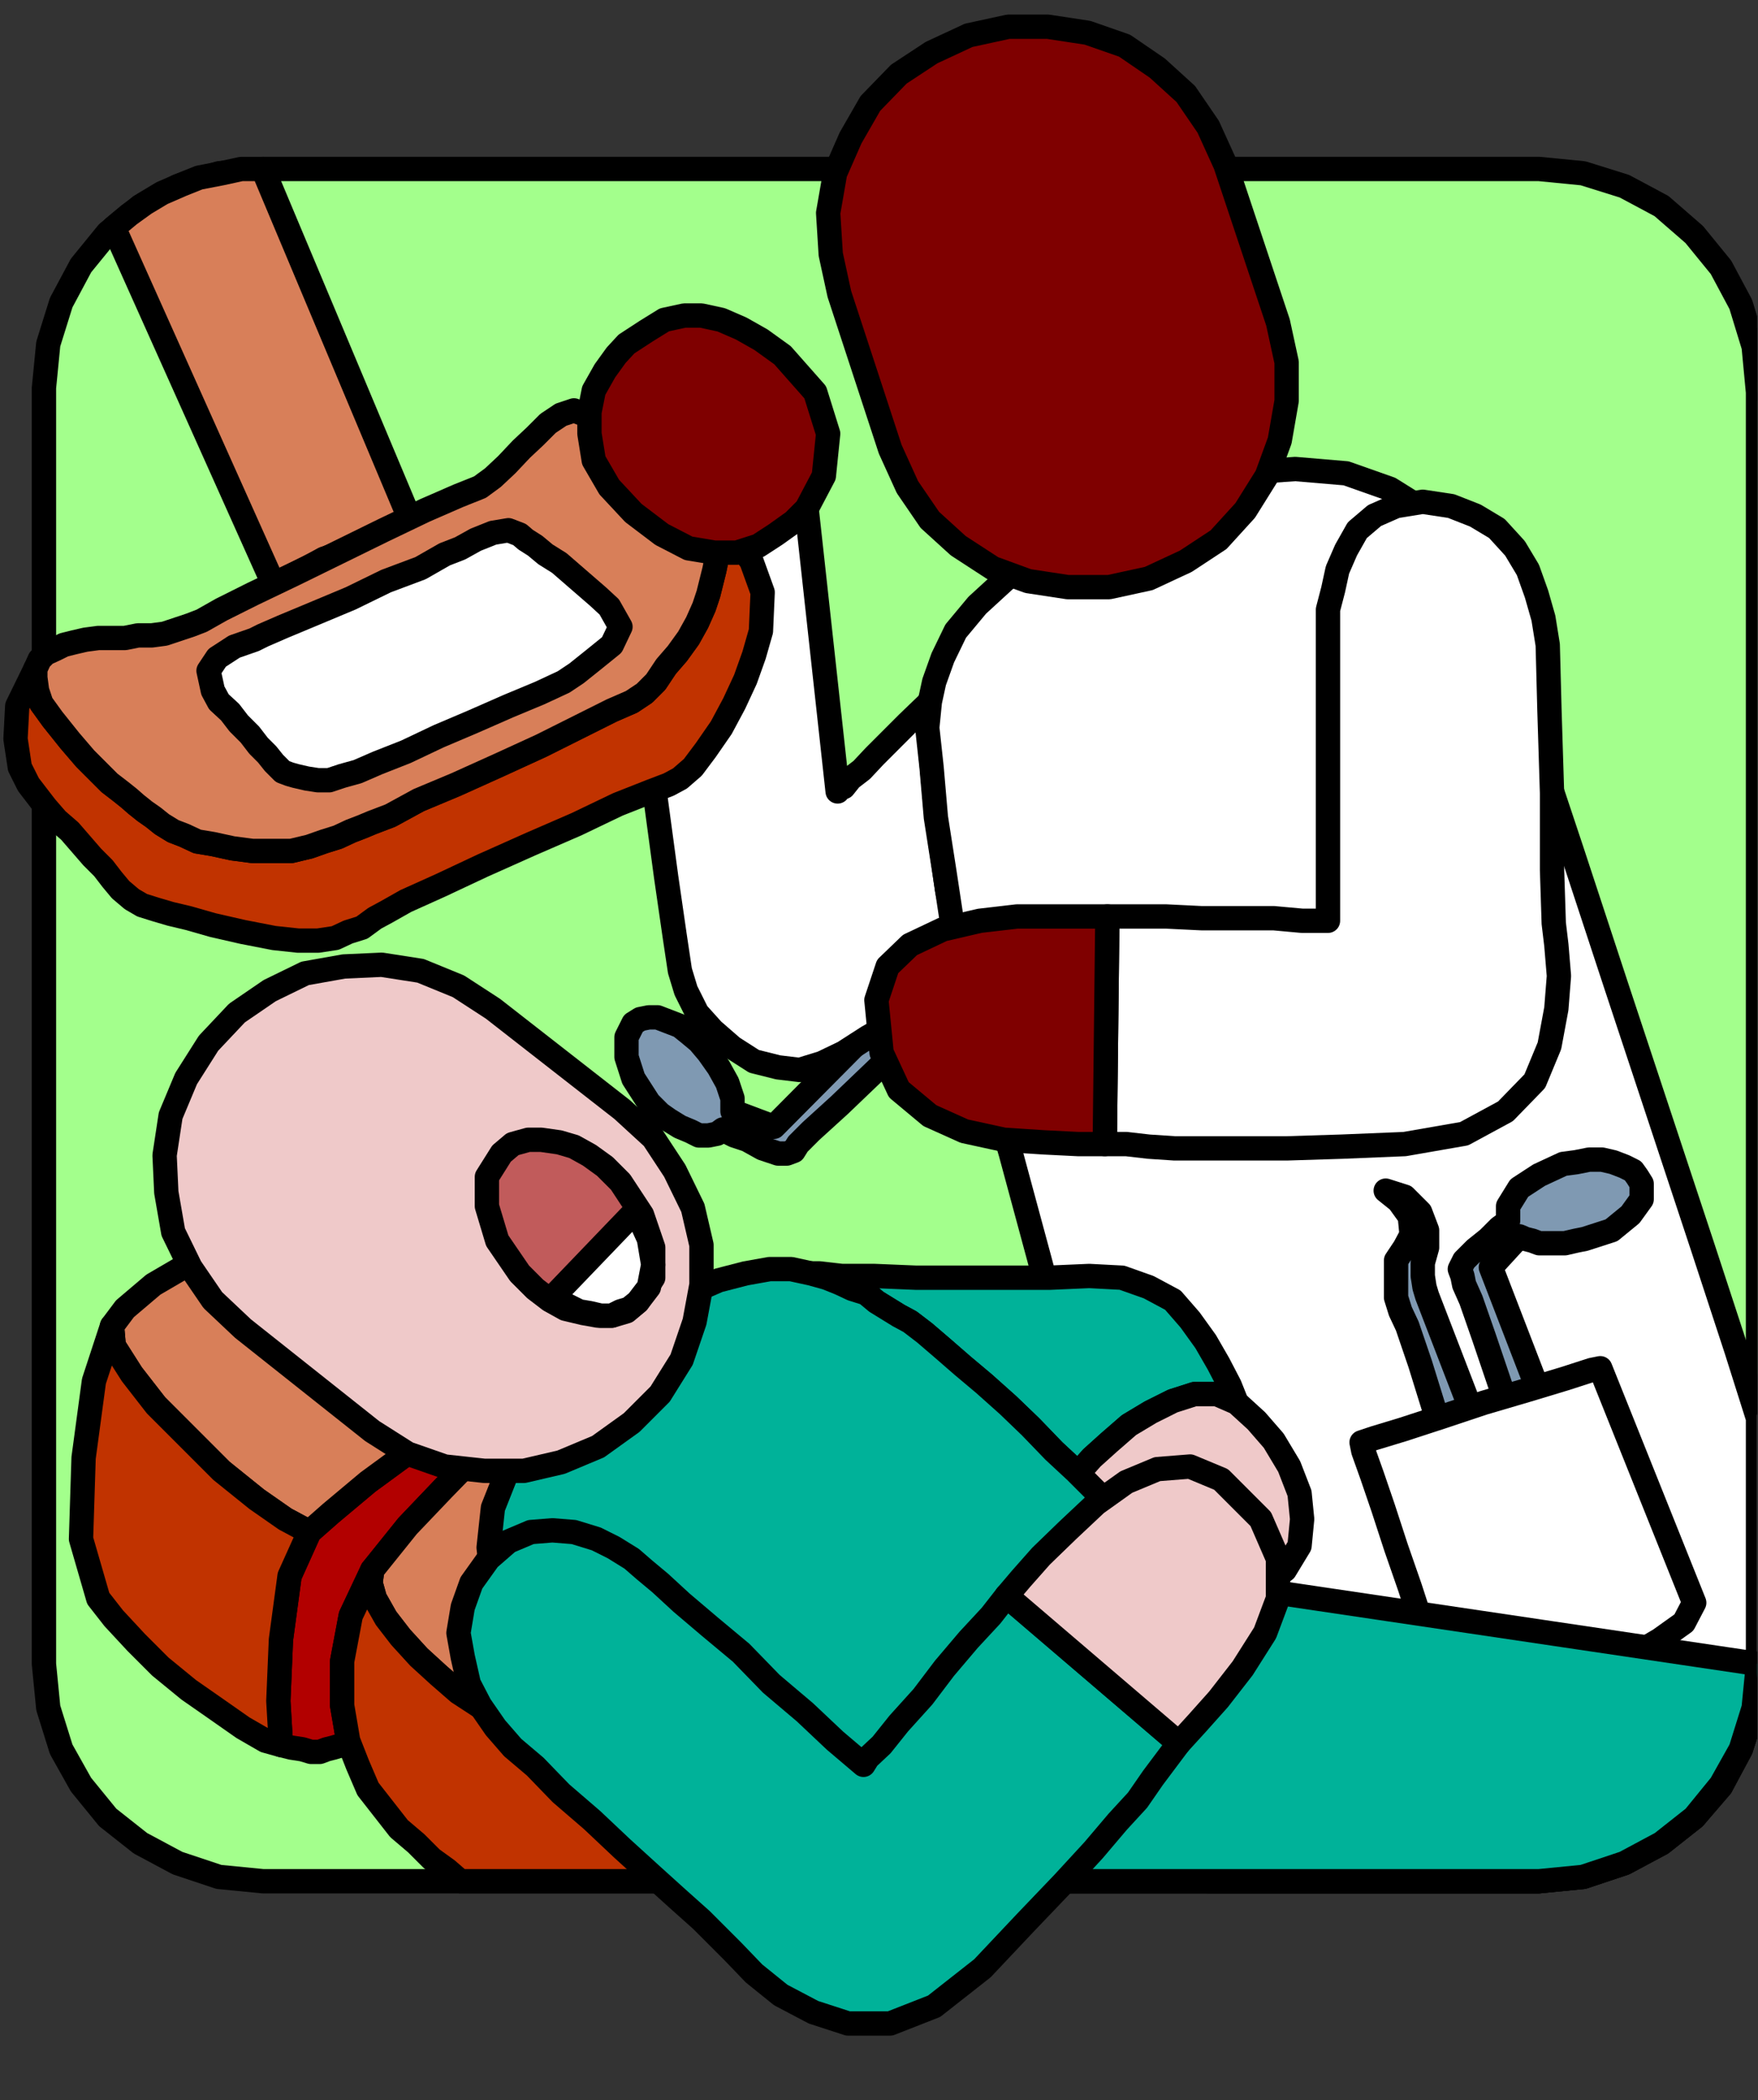 <?xml version="1.0" encoding="UTF-8" standalone="no"?>
<svg
   xmlns:ooo="http://xml.openoffice.org/svg/export"
   xmlns:dc="http://purl.org/dc/elements/1.1/"
   xmlns:cc="http://creativecommons.org/ns#"
   xmlns:rdf="http://www.w3.org/1999/02/22-rdf-syntax-ns#"
   xmlns:svg="http://www.w3.org/2000/svg"
   xmlns="http://www.w3.org/2000/svg"
   xmlns:sodipodi="http://sodipodi.sourceforge.net/DTD/sodipodi-0.dtd"
   xmlns:inkscape="http://www.inkscape.org/namespaces/inkscape"
   version="1.2"
   width="20.4mm"
   height="24.36mm"
   viewBox="0 0 2040 2436"
   preserveAspectRatio="xMidYMid"
   xml:space="preserve"
   id="svg199"
   sodipodi:docname="dentist.svg"
   style="fill-rule:evenodd;stroke-width:28.222;stroke-linejoin:round"
   inkscape:version="0.92.5 (2060ec1f9f, 2020-04-08)"><rect x="0" y="0" width="2040" height="2436" fill="#333333" stroke="none"/><sodipodi:namedview
   pagecolor="#ffffff"
   bordercolor="#666666"
   borderopacity="1"
   objecttolerance="10"
   gridtolerance="10"
   guidetolerance="10"
   inkscape:pageopacity="0"
   inkscape:pageshadow="2"
   inkscape:window-width="664"
   inkscape:window-height="487"
   id="namedview201"
   showgrid="false"
   inkscape:zoom="0.2102413"
   inkscape:cx="38.551182"
   inkscape:cy="46.034644"
   inkscape:window-x="0"
   inkscape:window-y="0"
   inkscape:window-maximized="0"
   inkscape:current-layer="svg199" />
 <defs
   class="ClipPathGroup"
   id="defs8">
  <clipPath
   id="presentation_clip_path"
   clipPathUnits="userSpaceOnUse">
   <rect
   x="0"
   y="0"
   width="21000"
   height="29700"
   id="rect2" />
  </clipPath>
  <clipPath
   id="presentation_clip_path_shrink"
   clipPathUnits="userSpaceOnUse">
   <rect
   x="21"
   y="29"
   width="20958"
   height="29641"
   id="rect5" />
  </clipPath>
 </defs>
 <defs
   class="TextShapeIndex"
   id="defs12">
  <g
   ooo:slide="id1"
   ooo:id-list="id3"
   id="g10" />
 </defs>
 <defs
   class="EmbeddedBulletChars"
   id="defs44">
  <g
   id="bullet-char-template-57356"
   transform="matrix(4.8828125e-4,0,0,-4.8828125e-4,0,0)">
   <path
   d="M 580,1141 1163,571 580,0 -4,571 Z"
   id="path14"
   inkscape:connector-curvature="0" />
  </g>
  <g
   id="bullet-char-template-57354"
   transform="matrix(4.8828125e-4,0,0,-4.8828125e-4,0,0)">
   <path
   d="M 8,1128 H 1137 V 0 H 8 Z"
   id="path17"
   inkscape:connector-curvature="0" />
  </g>
  <g
   id="bullet-char-template-10146"
   transform="matrix(4.8828125e-4,0,0,-4.8828125e-4,0,0)">
   <path
   d="M 174,0 602,739 174,1481 1456,739 Z M 1358,739 309,1346 659,739 Z"
   id="path20"
   inkscape:connector-curvature="0" />
  </g>
  <g
   id="bullet-char-template-10132"
   transform="matrix(4.8828125e-4,0,0,-4.8828125e-4,0,0)">
   <path
   d="M 2015,739 1276,0 H 717 l 543,543 H 174 v 393 h 1086 l -543,545 h 557 z"
   id="path23"
   inkscape:connector-curvature="0" />
  </g>
  <g
   id="bullet-char-template-10007"
   transform="matrix(4.8828125e-4,0,0,-4.8828125e-4,0,0)">
   <path
   d="m 0,-2 c -7,16 -16,29 -25,39 l 381,530 c -94,256 -141,385 -141,387 0,25 13,38 40,38 9,0 21,-2 34,-5 21,4 42,12 65,25 l 27,-13 111,-251 280,301 64,-25 24,25 c 21,-10 41,-24 62,-43 C 886,937 835,863 770,784 769,783 710,716 594,584 L 774,223 c 0,-27 -21,-55 -63,-84 l 16,-20 C 717,90 699,76 672,76 641,76 570,178 457,381 L 164,-76 c -22,-34 -53,-51 -92,-51 -42,0 -63,17 -64,51 -7,9 -10,24 -10,44 0,9 1,19 2,30 z"
   id="path26"
   inkscape:connector-curvature="0" />
  </g>
  <g
   id="bullet-char-template-10004"
   transform="matrix(4.8828125e-4,0,0,-4.8828125e-4,0,0)">
   <path
   d="M 285,-33 C 182,-33 111,30 74,156 52,228 41,333 41,471 c 0,78 14,145 41,201 34,71 87,106 158,106 53,0 88,-31 106,-94 l 23,-176 c 8,-64 28,-97 59,-98 l 735,706 c 11,11 33,17 66,17 42,0 63,-15 63,-46 V 965 c 0,-36 -10,-64 -30,-84 L 442,47 C 390,-6 338,-33 285,-33 Z"
   id="path29"
   inkscape:connector-curvature="0" />
  </g>
  <g
   id="bullet-char-template-9679"
   transform="matrix(4.8828125e-4,0,0,-4.8828125e-4,0,0)">
   <path
   d="M 813,0 C 632,0 489,54 383,161 276,268 223,411 223,592 c 0,181 53,324 160,431 106,107 249,161 430,161 179,0 323,-54 432,-161 108,-107 162,-251 162,-431 0,-180 -54,-324 -162,-431 C 1136,54 992,0 813,0 Z"
   id="path32"
   inkscape:connector-curvature="0" />
  </g>
  <g
   id="bullet-char-template-8226"
   transform="matrix(4.8828125e-4,0,0,-4.8828125e-4,0,0)">
   <path
   d="m 346,457 c -73,0 -137,26 -191,78 -54,51 -81,114 -81,188 0,73 27,136 81,188 54,52 118,78 191,78 73,0 134,-26 185,-79 51,-51 77,-114 77,-187 0,-75 -25,-137 -76,-188 -50,-52 -112,-78 -186,-78 z"
   id="path35"
   inkscape:connector-curvature="0" />
  </g>
  <g
   id="bullet-char-template-8211"
   transform="matrix(4.8828125e-4,0,0,-4.8828125e-4,0,0)">
   <path
   d="M -4,459 H 1135 V 606 H -4 Z"
   id="path38"
   inkscape:connector-curvature="0" />
  </g>
  <g
   id="bullet-char-template-61548"
   transform="matrix(4.8828125e-4,0,0,-4.8828125e-4,0,0)">
   <path
   d="m 173,740 c 0,163 58,303 173,419 116,115 255,173 419,173 163,0 302,-58 418,-173 116,-116 174,-256 174,-419 0,-163 -58,-303 -174,-418 C 1067,206 928,148 765,148 601,148 462,206 346,322 231,437 173,577 173,740 Z"
   id="path41"
   inkscape:connector-curvature="0" />
  </g>
 </defs>
 <g
   id="g49"
   transform="translate(-9480,-13632)">
  <g
   id="id2"
   class="Master_Slide">
   <g
   id="bg-id2"
   class="Background" />
   <g
   id="bo-id2"
   class="BackgroundObjects" />
  </g>
 </g>
 <g
   class="SlideGroup"
   id="g197"
   transform="translate(-9480,-13632)">
  <g
   id="g195">
   <g
   id="container-id1">
    <g
   id="id1"
   class="Slide"
   clip-path="url(#presentation_clip_path)">
     <g
   class="Page"
   id="g191">
      <g
   class="Graphic"
   id="g189">
       <g
   id="id3">
        <rect
   class="BoundingBox"
   x="9480"
   y="13632"
   width="2040"
   height="2436"
   id="rect51"
   style="fill:none;stroke:none" />
        <defs
   id="defs56">
         <clipPath
   id="clip_path_1"
   clipPathUnits="userSpaceOnUse">
          <path
   d="m 9480,13632 h 2039 v 2435 H 9480 Z"
   id="path53"
   inkscape:connector-curvature="0" />
         </clipPath>
        </defs>
        <g
   clip-path="url(#clip_path_1)"
   id="g186">
         <path
   d="m 11520,15565 -5,50 -15,46 -23,43 -31,36 -38,30 -43,23 -48,16 -51,5 H 9785 l -51,-5 -48,-16 -43,-23 -38,-30 -31,-38 -23,-41 -15,-48 -5,-51 v -1480 l 5,-51 15,-48 23,-43 31,-38 38,-31 43,-23 48,-15 51,-5 h 1481 l 51,5 48,15 43,23 38,33 31,38 23,43 15,49 5,53 z"
   id="path58"
   inkscape:connector-curvature="0"
   style="fill:#a3ff8c;stroke:none" />
         <path
   d="m 11520,15565 v 0 l -5,50 -15,46 -23,43 -31,36 -38,30 -43,23 -48,16 -51,5 H 9785 v 0 l -51,-5 -48,-16 -43,-23 -38,-30 -31,-38 -23,-41 -15,-48 -5,-51 v -1480 0 l 5,-51 15,-48 23,-43 31,-38 38,-31 43,-23 48,-15 51,-5 h 1481 v 0 l 51,5 48,15 43,23 38,33 31,38 23,43 15,49 5,53 z"
   id="path60"
   inkscape:connector-curvature="0"
   style="fill:none;stroke:#000000" />
         <path
   d="m 11266,15826 v 0 l 51,-7 50,-15 46,-23 41,-33 33,-39 23,-45 15,-46 8,-53 h -26 l -2,48 -16,46 -22,40 -28,33 -36,28 -41,23 -45,15 -51,3 v 0 0 l -8,5 -3,8 3,7 z"
   id="path62"
   inkscape:connector-curvature="0"
   style="fill:#000000;stroke:none" />
         <path
   d="m 9785,15826 v 0 h 1481 v -25 H 9785 v 0 0 l -7,5 -3,8 3,7 z"
   id="path64"
   inkscape:connector-curvature="0"
   style="fill:#000000;stroke:none" />
         <path
   d="m 9518,15562 v 0 l 8,51 15,51 23,43 33,41 41,33 45,23 51,15 51,7 v -25 l -51,-3 -45,-15 -41,-23 -36,-28 -28,-35 -23,-38 -15,-46 -2,-51 v 0 0 l -5,-8 -8,-5 -8,5 z"
   id="path66"
   inkscape:connector-curvature="0"
   style="fill:#000000;stroke:none" />
         <path
   d="m 9518,14082 v 0 1480 h 26 v -1480 0 0 l -5,-8 -8,-5 -8,5 z"
   id="path68"
   inkscape:connector-curvature="0"
   style="fill:#000000;stroke:none" />
         <path
   d="m 9785,13815 v 0 l -51,8 -51,15 -45,23 -41,33 -33,41 -23,45 -15,51 -8,51 h 26 l 2,-51 15,-46 23,-40 28,-36 36,-28 41,-23 45,-15 51,-2 v 0 0 l 8,-6 5,-7 -5,-8 z"
   id="path70"
   inkscape:connector-curvature="0"
   style="fill:#000000;stroke:none" />
         <path
   d="m 11266,13815 v 0 H 9785 v 26 h 1481 v 0 0 l 7,-6 5,-7 -5,-8 z"
   id="path72"
   inkscape:connector-curvature="0"
   style="fill:#000000;stroke:none" />
         <path
   d="m 11533,14087 v 0 l -8,-53 -15,-51 -23,-46 -33,-41 -41,-35 -46,-23 -50,-15 -51,-8 v 26 l 51,2 45,15 41,23 36,31 28,35 22,41 16,46 2,53 v 0 0 l 5,8 8,2 8,-2 z"
   id="path74"
   inkscape:connector-curvature="0"
   style="fill:#000000;stroke:none" />
         <path
   d="m 11533,15565 v 0 -1478 h -26 v 1478 0 0 l 5,7 8,3 8,-3 z"
   id="path76"
   inkscape:connector-curvature="0"
   style="fill:#000000;stroke:none" />
         <path
   d="m 10319,14942 -7,5 -10,2 h -11 l -10,-5 -12,-5 -13,-8 -10,-7 -13,-13 -18,-28 -8,-25 v -23 l 8,-16 8,-5 10,-2 h 10 l 13,5 13,5 10,8 12,10 11,13 12,17 10,18 6,18 v 15 l 48,18 275,-277 33,35 -13,11 -31,28 -43,40 -48,49 -51,45 -46,44 -33,30 -15,15 -5,8 -8,3 h -10 l -18,-6 -18,-10 -15,-5 -10,-5 z"
   id="path78"
   inkscape:connector-curvature="0"
   style="fill:#7f99b2;stroke:none" />
         <path
   d="m 10319,14942 v 0 l -7,5 -10,2 h -11 l -10,-5 -12,-5 -13,-8 -10,-7 -13,-13 v 0 l -18,-28 -8,-25 v -23 l 8,-16 v 0 l 8,-5 10,-2 h 10 l 13,5 13,5 10,8 12,10 11,13 v 0 l 12,17 10,18 6,18 v 15 l 48,18 275,-277 33,35 v 0 l -13,11 -31,28 -43,40 -48,49 -51,45 -46,44 -33,30 -15,15 v 0 l -5,8 -8,3 h -10 l -18,-6 v 0 l -18,-10 -15,-5 -10,-5 z"
   id="path80"
   inkscape:connector-curvature="0"
   style="fill:none;stroke:#000000" />
         <path
   d="m 10599,14764 -20,-100 -13,-91 -7,-76 v -51 l -26,25 -20,20 -18,18 -15,16 -13,10 -8,10 -5,2 -2,3 -36,-328 -224,-10 3,20 7,56 13,81 13,94 13,97 12,89 10,69 6,40 7,23 13,26 18,20 23,20 25,16 28,7 25,3 26,-8 25,-12 28,-18 28,-16 26,-17 23,-16 17,-12 13,-8 z"
   id="path82"
   inkscape:connector-curvature="0"
   style="fill:#ffffff;stroke:none" />
         <path
   d="m 10599,14764 v 0 l -20,-100 -13,-91 -7,-76 v -51 0 l -26,25 -20,20 -18,18 -15,16 -13,10 -8,10 -5,2 -2,3 -36,-328 -224,-10 v 0 l 3,20 7,56 13,81 13,94 13,97 12,89 10,69 6,40 v 0 l 7,23 13,26 18,20 23,20 25,16 28,7 25,3 26,-8 v 0 l 25,-12 28,-18 28,-16 26,-17 23,-16 17,-12 13,-8 z"
   id="path84"
   inkscape:connector-curvature="0"
   style="fill:none;stroke:#000000" />
         <path
   d="m 10882,15814 h 384 l 51,-5 48,-16 43,-23 38,-30 31,-36 23,-43 15,-46 5,-50 v -288 l -25,-79 -39,-119 -48,-145 -53,-160 -51,-155 -46,-138 -33,-107 -20,-58 -16,-31 -23,-30 -33,-31 -40,-25 -51,-18 -59,-5 -71,5 -79,21 -76,30 -61,33 -46,36 -36,33 -25,30 -15,31 -10,28 -5,23 -3,30 5,46 5,58 10,64 10,66 16,66 12,61 16,54 23,79 33,122 40,150 44,160 43,155 35,132 23,92 z"
   id="path86"
   inkscape:connector-curvature="0"
   style="fill:#ffffff;stroke:none" />
         <path
   d="m 10882,15814 h 384 v 0 l 51,-5 48,-16 43,-23 38,-30 31,-36 23,-43 15,-46 5,-50 v -288 0 l -25,-79 -39,-119 -48,-145 -53,-160 -51,-155 -46,-138 -33,-107 -20,-58 v 0 l -16,-31 -23,-30 -33,-31 -40,-25 -51,-18 -59,-5 -71,5 -79,21 v 0 l -76,30 -61,33 -46,36 -36,33 -25,30 -15,31 -10,28 -5,23 v 0 l -3,30 5,46 5,58 10,64 10,66 16,66 12,61 16,54 v 0 l 23,79 33,122 40,150 44,160 43,155 35,132 23,92 z"
   id="path88"
   inkscape:connector-curvature="0"
   style="fill:none;stroke:#000000" />
         <path
   d="m 10765,14695 h 30 38 l 41,2 h 43 41 l 33,3 h 23 7 v -92 -101 -89 -59 -20 l 6,-23 5,-23 10,-23 13,-23 20,-17 25,-11 31,-5 33,5 28,11 25,15 21,23 15,25 10,28 8,28 5,31 2,76 3,96 v 89 l 2,62 3,25 3,36 -3,38 -8,43 -17,41 -34,35 -48,26 -69,12 -73,3 -64,2 h -51 -43 -36 l -30,-2 -26,-3 h -25 z"
   id="path90"
   inkscape:connector-curvature="0"
   style="fill:#ffffff;stroke:none" />
         <path
   d="m 10765,14695 v 0 h 30 38 l 41,2 h 43 41 l 33,3 h 23 7 v 0 -92 -101 -89 -59 0 -20 l 6,-23 5,-23 10,-23 13,-23 20,-17 25,-11 31,-5 v 0 l 33,5 28,11 25,15 21,23 15,25 10,28 8,28 5,31 v 0 l 2,76 3,96 v 89 l 2,62 v 0 l 3,25 3,36 -3,38 -8,43 -17,41 -34,35 -48,26 -69,12 v 0 l -73,3 -64,2 h -51 -43 -36 l -30,-2 -26,-3 h -25 z"
   id="path92"
   inkscape:connector-curvature="0"
   style="fill:none;stroke:#000000" />
         <path
   d="m 10762,14959 h -31 l -40,-2 -46,-3 -46,-10 -40,-18 -36,-30 -20,-43 -6,-61 13,-39 26,-25 38,-18 43,-10 43,-5 h 43 36 26 z"
   id="path94"
   inkscape:connector-curvature="0"
   style="fill:#7f0000;stroke:none" />
         <path
   d="m 10762,14959 v 0 h -31 l -40,-2 -46,-3 -46,-10 -40,-18 -36,-30 -20,-43 -6,-61 v 0 l 13,-39 26,-25 38,-18 43,-10 43,-5 h 43 36 26 z"
   id="path96"
   inkscape:connector-curvature="0"
   style="fill:none;stroke:#000000" />
         <path
   d="m 10513,14153 20,44 26,38 33,30 40,26 41,15 46,7 h 48 l 46,-10 43,-20 38,-25 31,-34 25,-40 15,-41 8,-46 v -45 l -10,-46 -61,-183 -20,-44 -26,-38 -33,-30 -38,-26 -43,-15 -46,-7 h -46 l -46,10 -43,20 -38,25 -33,34 -23,40 -18,41 -8,46 3,48 10,46 z"
   id="path98"
   inkscape:connector-curvature="0"
   style="fill:#7f0000;stroke:none" />
         <path
   d="m 10513,14153 v 0 l 20,44 26,38 33,30 40,26 41,15 46,7 h 48 l 46,-10 v 0 l 43,-20 38,-25 31,-34 25,-40 15,-41 8,-46 v -45 l -10,-46 -61,-183 v 0 l -20,-44 -26,-38 -33,-30 -38,-26 -43,-15 -46,-7 h -46 l -46,10 v 0 l -43,20 -38,25 -33,34 -23,40 -18,41 -8,46 3,48 10,46 z"
   id="path100"
   inkscape:connector-curvature="0"
   style="fill:none;stroke:#000000" />
         <path
   d="m 11230,15048 v -17 l 13,-21 23,-15 28,-13 15,-2 15,-3 h 15 l 13,3 13,5 10,5 5,7 5,8 v 18 l -13,18 -22,18 -31,10 -10,2 -13,3 h -10 -10 -10 l -8,-3 -8,-2 -7,-3 -33,36 140,363 -46,16 -5,-16 -13,-38 -20,-56 -21,-66 -23,-63 -20,-59 -15,-43 -8,-18 -2,-10 -3,-8 5,-10 13,-13 15,-12 13,-13 7,-5 z"
   id="path102"
   inkscape:connector-curvature="0"
   style="fill:#7f99b2;stroke:none" />
         <path
   d="m 11230,15048 v 0 -17 l 13,-21 23,-15 28,-13 v 0 l 15,-2 15,-3 h 15 l 13,3 13,5 10,5 5,7 5,8 v 0 18 l -13,18 -22,18 -31,10 v 0 l -10,2 -13,3 h -10 -10 -10 l -8,-3 -8,-2 -7,-3 -33,36 140,363 -46,16 v 0 l -5,-16 -13,-38 -20,-56 -21,-66 -23,-63 -20,-59 -15,-43 -8,-18 v 0 l -2,-10 -3,-8 5,-10 13,-13 v 0 l 15,-12 13,-13 7,-5 z"
   id="path104"
   inkscape:connector-curvature="0"
   style="fill:none;stroke:#000000" />
         <path
   d="m 11136,15135 140,363 -46,13 -5,-15 -13,-38 -20,-56 -23,-66 -23,-64 -18,-58 -15,-44 -8,-17 -5,-16 v -23 -20 l 10,-15 8,-15 -2,-21 -13,-18 -15,-12 22,7 18,18 8,21 v 20 l -5,18 v 15 l 2,13 z"
   id="path106"
   inkscape:connector-curvature="0"
   style="fill:#7f99b2;stroke:none" />
         <path
   d="m 11136,15135 140,363 -46,13 v 0 l -5,-15 -13,-38 -20,-56 -23,-66 -23,-64 -18,-58 -15,-44 -8,-17 v 0 l -5,-16 v -23 -20 l 10,-15 v 0 l 8,-15 -2,-21 -13,-18 -15,-12 v 0 l 22,7 18,18 8,21 v 20 0 l -5,18 v 15 l 2,13 z"
   id="path108"
   inkscape:connector-curvature="0"
   style="fill:none;stroke:#000000" />
         <path
   d="m 11060,15305 15,-5 33,-10 46,-15 48,-16 51,-15 43,-13 31,-10 10,-2 109,272 -12,23 -28,20 -34,20 -43,16 -46,10 -45,5 h -46 l -41,-10 -7,-23 -13,-33 -15,-46 -16,-46 -15,-46 -13,-38 -10,-28 z"
   id="path110"
   inkscape:connector-curvature="0"
   style="fill:#ffffff;stroke:none" />
         <path
   d="m 11060,15305 v 0 l 15,-5 33,-10 46,-15 48,-16 51,-15 43,-13 31,-10 10,-2 109,272 v 0 l -12,23 -28,20 -34,20 -43,16 -46,10 -45,5 h -46 l -41,-10 v 0 l -7,-23 -13,-33 -15,-46 -16,-46 -15,-46 -13,-38 -10,-28 z"
   id="path112"
   inkscape:connector-curvature="0"
   style="fill:none;stroke:#000000" />
         <path
   d="m 9521,14408 v 10 l 2,15 5,15 13,18 20,25 18,21 15,15 13,13 13,10 10,8 8,7 10,8 10,7 10,8 13,8 13,5 15,7 18,3 23,5 23,3 h 22 23 l 21,-5 17,-6 16,-5 15,-7 13,-5 12,-5 21,-8 33,-18 43,-18 51,-23 48,-22 46,-23 36,-18 23,-10 15,-10 13,-13 12,-18 13,-15 13,-18 10,-18 8,-18 5,-15 7,-28 5,-25 -2,-23 -10,-18 30,28 20,28 13,36 -2,45 -8,28 -10,28 -13,28 -15,28 -18,26 -15,20 -15,13 -13,7 -21,8 -38,15 -48,23 -53,23 -56,25 -49,23 -40,18 -23,13 -13,7 -15,11 -16,5 -15,7 -20,3 h -23 l -28,-3 -36,-7 -35,-8 -28,-8 -21,-5 -17,-5 -16,-5 -12,-7 -13,-11 -10,-12 -10,-13 -13,-13 -13,-15 -13,-15 -15,-13 -13,-15 -10,-13 -10,-13 -10,-20 -5,-33 2,-38 z"
   id="path114"
   inkscape:connector-curvature="0"
   style="fill:#c13300;stroke:none" />
         <path
   d="m 9521,14408 v 0 10 l 2,15 5,15 13,18 v 0 l 20,25 18,21 15,15 13,13 13,10 10,8 8,7 10,8 v 0 l 10,7 10,8 13,8 13,5 15,7 18,3 23,5 23,3 v 0 h 22 23 l 21,-5 17,-6 16,-5 15,-7 13,-5 12,-5 v 0 l 21,-8 33,-18 43,-18 51,-23 48,-22 46,-23 36,-18 23,-10 v 0 l 15,-10 13,-13 12,-18 13,-15 13,-18 10,-18 8,-18 5,-15 v 0 l 7,-28 5,-25 -2,-23 -10,-18 v 0 l 30,28 20,28 13,36 -2,45 v 0 l -8,28 -10,28 -13,28 -15,28 -18,26 -15,20 -15,13 -13,7 v 0 l -21,8 -38,15 -48,23 -53,23 -56,25 -49,23 -40,18 -23,13 v 0 l -13,7 -15,11 -16,5 -15,7 -20,3 h -23 l -28,-3 -36,-7 v 0 l -35,-8 -28,-8 -21,-5 -17,-5 -16,-5 -12,-7 -13,-11 -10,-12 v 0 l -10,-13 -13,-13 -13,-15 -13,-15 -15,-13 -13,-15 -10,-13 -10,-13 v 0 l -10,-20 -5,-33 2,-38 z"
   id="path116"
   inkscape:connector-curvature="0"
   style="fill:none;stroke:#000000" />
         <path
   d="m 9798,14311 18,-10 20,-10 20,-11 21,-7 20,-10 21,-11 20,-10 18,-7 -171,-407 h -25 l -23,5 -26,5 -20,8 -23,10 -20,12 -18,13 -18,15 z"
   id="path118"
   inkscape:connector-curvature="0"
   style="fill:#d87f59;stroke:none" />
         <path
   d="m 9798,14311 v 0 l 18,-10 20,-10 20,-11 21,-7 20,-10 21,-11 20,-10 18,-7 -171,-407 v 0 h -25 l -23,5 -26,5 -20,8 -23,10 -20,12 -18,13 -18,15 z"
   id="path120"
   inkscape:connector-curvature="0"
   style="fill:none;stroke:#000000" />
         <path
   d="m 10302,14227 10,18 2,23 -5,25 -7,28 -5,15 -8,18 -10,18 -13,18 -13,15 -12,18 -13,13 -15,10 -23,10 -36,18 -46,23 -48,22 -51,23 -43,18 -33,18 -21,8 -12,5 -13,5 -15,7 -16,5 -17,6 -21,5 h -23 -22 l -23,-3 -23,-5 -18,-3 -15,-7 -13,-5 -13,-8 -10,-8 -10,-7 -10,-8 -8,-7 -10,-8 -13,-10 -13,-13 -15,-15 -18,-21 -20,-25 -13,-18 -5,-15 -2,-15 v -10 l 5,-11 7,-7 11,-5 10,-5 12,-3 13,-3 15,-2 h 13 8 10 l 15,-3 h 16 l 15,-2 15,-5 15,-5 13,-5 23,-13 36,-18 48,-23 51,-25 53,-26 48,-23 39,-17 25,-10 15,-11 16,-15 17,-18 16,-15 15,-15 15,-10 15,-5 13,5 15,12 18,16 23,17 23,18 23,18 20,15 13,13 z"
   id="path122"
   inkscape:connector-curvature="0"
   style="fill:#d87f59;stroke:none" />
         <path
   d="m 10302,14227 v 0 l 10,18 2,23 -5,25 -7,28 v 0 l -5,15 -8,18 -10,18 -13,18 -13,15 -12,18 -13,13 -15,10 v 0 l -23,10 -36,18 -46,23 -48,22 -51,23 -43,18 -33,18 -21,8 v 0 l -12,5 -13,5 -15,7 -16,5 -17,6 -21,5 h -23 -22 v 0 l -23,-3 -23,-5 -18,-3 -15,-7 -13,-5 -13,-8 -10,-8 -10,-7 v 0 l -10,-8 -8,-7 -10,-8 -13,-10 -13,-13 -15,-15 -18,-21 -20,-25 v 0 l -13,-18 -5,-15 -2,-15 v -10 0 l 5,-11 7,-7 11,-5 10,-5 12,-3 13,-3 15,-2 h 13 v 0 h 8 10 l 15,-3 h 16 l 15,-2 15,-5 15,-5 13,-5 v 0 l 23,-13 36,-18 48,-23 51,-25 53,-26 48,-23 39,-17 25,-10 v 0 l 15,-11 16,-15 17,-18 16,-15 15,-15 15,-10 15,-5 13,5 v 0 l 15,12 18,16 23,17 23,18 23,18 20,15 13,13 z"
   id="path124"
   inkscape:connector-curvature="0"
   style="fill:none;stroke:#000000" />
         <path
   d="m 9775,14374 -23,8 -20,13 -10,15 5,23 7,13 13,12 10,13 13,13 10,13 10,10 8,10 5,5 5,5 8,3 7,2 13,3 13,2 h 13 l 15,-5 18,-5 23,-10 33,-13 38,-18 40,-17 41,-18 36,-15 28,-13 15,-10 20,-16 21,-17 10,-21 -13,-23 -13,-12 -15,-13 -15,-13 -15,-13 -16,-10 -12,-10 -11,-7 -7,-6 -13,-5 -18,3 -20,8 -18,10 -18,7 -28,16 -40,15 -41,20 -43,18 -36,15 -23,10 z"
   id="path126"
   inkscape:connector-curvature="0"
   style="fill:#ffffff;stroke:none" />
         <path
   d="m 9775,14374 v 0 l -23,8 -20,13 -10,15 5,23 v 0 l 7,13 13,12 10,13 13,13 10,13 10,10 8,10 5,5 v 0 l 5,5 8,3 7,2 13,3 13,2 h 13 l 15,-5 18,-5 v 0 l 23,-10 33,-13 38,-18 40,-17 41,-18 36,-15 28,-13 15,-10 v 0 l 20,-16 21,-17 10,-21 -13,-23 v 0 l -13,-12 -15,-13 -15,-13 -15,-13 -16,-10 -12,-10 -11,-7 -7,-6 v 0 l -13,-5 -18,3 -20,8 -18,10 v 0 l -18,7 -28,16 -40,15 -41,20 -43,18 -36,15 -23,10 z"
   id="path128"
   inkscape:connector-curvature="0"
   style="fill:none;stroke:#000000" />
         <path
   d="m 10207,14031 -12,13 -13,18 -13,23 -5,25 v 25 l 5,31 18,31 28,30 33,25 31,16 30,5 h 26 l 25,-8 20,-13 21,-15 15,-15 20,-38 5,-49 -15,-48 -38,-43 -25,-18 -23,-13 -23,-10 -23,-5 h -20 l -23,5 -21,13 z"
   id="path130"
   inkscape:connector-curvature="0"
   style="fill:#7f0000;stroke:none" />
         <path
   d="m 10207,14031 v 0 l -12,13 -13,18 -13,23 -5,25 v 25 l 5,31 18,31 28,30 v 0 l 33,25 31,16 30,5 h 26 l 25,-8 20,-13 21,-15 15,-15 v 0 l 20,-38 5,-49 -15,-48 -38,-43 v 0 l -25,-18 -23,-13 -23,-10 -23,-5 h -20 l -23,5 -21,13 z"
   id="path132"
   inkscape:connector-curvature="0"
   style="fill:none;stroke:#000000" />
         <path
   d="m 10213,15234 -33,8 -34,12 -38,16 -38,22 -38,28 -38,39 -41,43 -41,51 -25,53 -10,53 v 51 l 7,41 -7,5 -10,3 -8,2 -8,3 h -10 l -10,-3 -13,-2 -12,-3 -3,-51 3,-71 10,-74 23,-51 25,-22 43,-36 56,-41 59,-38 61,-35 56,-21 46,-2 z"
   id="path134"
   inkscape:connector-curvature="0"
   style="fill:#b20000;stroke:none" />
         <path
   d="m 10213,15234 v 0 l -33,8 -34,12 -38,16 -38,22 -38,28 -38,39 -41,43 -41,51 v 0 l -25,53 -10,53 v 51 l 7,41 v 0 l -7,5 -10,3 -8,2 -8,3 h -10 l -10,-3 -13,-2 -12,-3 v 0 l -3,-51 3,-71 10,-74 23,-51 v 0 l 25,-22 43,-36 56,-41 59,-38 61,-35 56,-21 46,-2 z"
   id="path136"
   inkscape:connector-curvature="0"
   style="fill:none;stroke:#000000" />
         <path
   d="m 10332,15814 h 934 l -423,-209 -5,-2 -12,-11 -23,-15 -28,-18 -33,-22 -36,-26 -41,-28 -40,-28 -41,-28 -41,-28 -38,-28 -36,-23 -30,-22 -23,-16 -18,-12 -10,-8 -20,-15 -23,-16 -21,-10 -20,-7 -23,-8 -23,-3 h -23 l -22,3 -33,8 -34,12 -38,16 -38,22 -38,28 -38,39 -41,43 -41,51 -2,15 5,18 13,23 17,22 21,23 23,21 23,20 23,15 30,18 38,26 46,33 48,33 46,33 41,28 30,23 z"
   id="path138"
   inkscape:connector-curvature="0"
   style="fill:#d87f59;stroke:none" />
         <path
   d="m 10332,15814 h 934 l -423,-209 v 0 l -5,-2 -12,-11 -23,-15 -28,-18 -33,-22 -36,-26 -41,-28 -40,-28 -41,-28 -41,-28 -38,-28 -36,-23 -30,-22 -23,-16 -18,-12 -10,-8 v 0 l -20,-15 -23,-16 -21,-10 -20,-7 -23,-8 -23,-3 h -23 l -22,3 v 0 l -33,8 -34,12 -38,16 -38,22 -38,28 -38,39 -41,43 -41,51 v 0 l -2,15 5,18 13,23 17,22 21,23 23,21 23,20 23,15 v 0 l 30,18 38,26 46,33 48,33 46,33 41,28 30,23 z"
   id="path140"
   inkscape:connector-curvature="0"
   style="fill:none;stroke:#000000" />
         <path
   d="m 10213,15234 -28,-20 -46,2 -56,21 -61,35 -59,38 -56,41 -43,36 -25,22 -28,-15 -33,-23 -41,-33 -38,-38 -38,-38 -28,-36 -21,-33 -2,-23 15,-20 33,-28 48,-28 54,-25 61,-21 58,-12 h 54 l 46,15 38,25 40,23 36,23 33,23 31,20 25,23 18,23 z"
   id="path142"
   inkscape:connector-curvature="0"
   style="fill:#d87f59;stroke:none" />
         <path
   d="m 10213,15234 v 0 l -28,-20 -46,2 -56,21 -61,35 -59,38 -56,41 -43,36 -25,22 v 0 l -28,-15 -33,-23 -41,-33 -38,-38 -38,-38 -28,-36 -21,-33 -2,-23 v 0 l 15,-20 33,-28 48,-28 54,-25 61,-21 58,-12 h 54 l 46,15 v 0 l 38,25 40,23 36,23 33,23 31,20 25,23 18,23 z"
   id="path144"
   inkscape:connector-curvature="0"
   style="fill:none;stroke:#000000" />
         <path
   d="m 10332,15814 h -318 l -15,-13 -18,-13 -18,-18 -20,-17 -18,-23 -18,-23 -12,-28 -11,-28 -7,-41 v -51 l 10,-53 25,-53 -2,15 5,18 13,23 17,22 21,23 23,21 23,20 23,15 30,18 38,26 46,33 48,33 46,33 41,28 30,23 z"
   id="path146"
   inkscape:connector-curvature="0"
   style="fill:#c13300;stroke:none" />
         <path
   d="m 10332,15814 h -318 v 0 l -15,-13 -18,-13 -18,-18 -20,-17 -18,-23 -18,-23 -12,-28 -11,-28 v 0 l -7,-41 v -51 l 10,-53 25,-53 v 0 l -2,15 5,18 13,23 17,22 21,23 23,21 23,20 23,15 v 0 l 30,18 38,26 46,33 48,33 46,33 41,28 30,23 z"
   id="path148"
   inkscape:connector-curvature="0"
   style="fill:none;stroke:#000000" />
         <path
   d="m 9806,15656 -3,-51 3,-71 10,-74 23,-51 -28,-15 -33,-23 -41,-33 -38,-38 -38,-38 -28,-36 -21,-33 -2,-23 -21,64 -12,89 -3,94 20,69 18,23 26,28 28,28 33,27 33,23 30,21 26,15 z"
   id="path150"
   inkscape:connector-curvature="0"
   style="fill:#c13300;stroke:none" />
         <path
   d="m 9806,15656 v 0 l -3,-51 3,-71 10,-74 23,-51 v 0 l -28,-15 -33,-23 -41,-33 -38,-38 -38,-38 -28,-36 -21,-33 -2,-23 v 0 l -21,64 -12,89 -3,94 20,69 v 0 l 18,23 26,28 28,28 33,27 33,23 30,21 26,15 z"
   id="path152"
   inkscape:connector-curvature="0"
   style="fill:none;stroke:#000000" />
         <path
   d="m 10421,15109 18,5 15,6 15,7 16,5 12,10 13,8 13,8 13,7 17,13 21,18 23,20 25,21 28,25 26,25 27,28 28,26 16,-18 20,-18 23,-20 25,-15 26,-13 25,-8 h 26 l 23,10 -8,-20 -13,-25 -15,-26 -18,-25 -20,-23 -28,-15 -31,-11 -38,-2 -46,2 h -50 -54 -51 l -48,-2 h -38 l -26,-3 z"
   id="path154"
   inkscape:connector-curvature="0"
   style="fill:#00b299;stroke:none" />
         <path
   d="m 10421,15109 v 0 l 18,5 15,6 15,7 16,5 12,10 13,8 13,8 13,7 v 0 l 17,13 21,18 23,20 25,21 28,25 26,25 27,28 28,26 v 0 l 16,-18 20,-18 23,-20 25,-15 26,-13 25,-8 h 26 l 23,10 v 0 l -8,-20 -13,-25 -15,-26 -18,-25 -20,-23 -28,-15 -31,-11 -38,-2 v 0 l -46,2 h -50 -54 -51 l -48,-2 h -38 l -26,-3 z"
   id="path156"
   inkscape:connector-curvature="0"
   style="fill:none;stroke:#000000" />
         <path
   d="m 10940,15476 580,86 -5,51 -15,48 -23,41 -31,38 -38,30 -43,23 -48,16 -51,5 h -891 l -43,-33 -43,-36 -41,-38 -41,-38 -35,-36 -33,-33 -26,-25 -17,-21 -16,-20 -15,-28 -13,-36 -5,-43 5,-46 21,-53 38,-58 61,-61 41,-34 35,-25 36,-20 30,-13 31,-8 28,-5 h 25 l 23,5 18,5 15,6 15,7 16,5 12,10 13,8 13,8 13,7 17,13 21,18 23,20 25,21 28,25 26,25 27,28 28,26 23,23 23,23 21,20 17,18 16,15 10,10 7,8 3,2 z"
   id="path158"
   inkscape:connector-curvature="0"
   style="fill:#00b299;stroke:none" />
         <path
   d="m 10940,15476 580,86 v 0 l -5,51 -15,48 -23,41 -31,38 -38,30 -43,23 -48,16 -51,5 h -891 v 0 l -43,-33 -43,-36 -41,-38 -41,-38 -35,-36 -33,-33 -26,-25 -17,-21 v 0 l -16,-20 -15,-28 -13,-36 -5,-43 5,-46 21,-53 38,-58 61,-61 v 0 l 41,-34 35,-25 36,-20 30,-13 31,-8 28,-5 h 25 l 23,5 v 0 l 18,5 15,6 15,7 16,5 12,10 13,8 13,8 13,7 v 0 l 17,13 21,18 23,20 25,21 28,25 26,25 27,28 28,26 v 0 l 23,23 23,23 21,20 17,18 16,15 10,10 7,8 3,2 z"
   id="path160"
   inkscape:connector-curvature="0"
   style="fill:none;stroke:#000000" />
         <path
   d="m 10648,15483 -18,23 -26,28 -28,33 -25,33 -28,31 -20,25 -16,15 -5,8 -33,-28 -35,-33 -39,-33 -35,-36 -36,-30 -33,-28 -25,-23 -18,-15 -15,-13 -21,-13 -20,-10 -26,-8 -25,-2 -25,2 -26,11 -23,20 -20,28 -10,28 -5,30 5,28 7,31 13,25 18,26 20,23 26,22 30,31 36,31 35,33 33,30 31,28 28,25 18,18 18,18 25,26 31,25 38,20 40,13 h 49 l 51,-20 56,-44 50,-53 44,-46 35,-38 28,-33 23,-25 18,-26 15,-20 15,-20 z"
   id="path162"
   inkscape:connector-curvature="0"
   style="fill:#00b299;stroke:none" />
         <path
   d="m 10648,15483 v 0 l -18,23 -26,28 -28,33 -25,33 -28,31 -20,25 -16,15 -5,8 v 0 l -33,-28 -35,-33 -39,-33 -35,-36 -36,-30 -33,-28 -25,-23 -18,-15 v 0 l -15,-13 -21,-13 -20,-10 -26,-8 -25,-2 -25,2 -26,11 -23,20 v 0 l -20,28 -10,28 -5,30 5,28 7,31 13,25 18,26 20,23 v 0 l 26,22 30,31 36,31 35,33 33,30 31,28 28,25 18,18 v 0 l 18,18 25,26 31,25 38,20 40,13 h 49 l 51,-20 56,-44 v 0 l 50,-53 44,-46 35,-38 28,-33 23,-25 18,-26 15,-20 15,-20 z"
   id="path164"
   inkscape:connector-curvature="0"
   style="fill:none;stroke:#000000" />
         <path
   d="m 10940,15476 -89,-16 -3,-2 -7,-8 -10,-10 -16,-15 -17,-18 -21,-20 -23,-23 -23,-23 16,-18 20,-18 23,-20 25,-15 26,-13 25,-8 h 26 l 23,10 23,21 20,23 18,30 12,31 3,30 -3,31 -17,28 z"
   id="path166"
   inkscape:connector-curvature="0"
   style="fill:#efc9c9;stroke:none" />
         <path
   d="m 10940,15476 -89,-16 v 0 l -3,-2 -7,-8 -10,-10 -16,-15 -17,-18 -21,-20 -23,-23 -23,-23 v 0 l 16,-18 20,-18 23,-20 25,-15 26,-13 25,-8 h 26 l 23,10 v 0 l 23,21 20,23 18,30 12,31 3,30 -3,31 -17,28 z"
   id="path168"
   inkscape:connector-curvature="0"
   style="fill:none;stroke:#000000" />
         <path
   d="m 9912,15292 41,26 43,15 46,5 h 46 l 43,-10 43,-18 39,-28 33,-33 25,-40 15,-44 8,-43 v -46 l -10,-43 -21,-43 -25,-38 -36,-33 -150,-117 -40,-26 -44,-18 -45,-7 -44,2 -45,8 -41,20 -38,26 -33,35 -26,41 -18,43 -7,46 2,43 8,46 20,41 26,38 35,33 z"
   id="path170"
   inkscape:connector-curvature="0"
   style="fill:#efc9c9;stroke:none" />
         <path
   d="m 9912,15292 v 0 l 41,26 43,15 46,5 h 46 l 43,-10 43,-18 39,-28 33,-33 v 0 l 25,-40 15,-44 8,-43 v -46 l -10,-43 -21,-43 -25,-38 -36,-33 -150,-117 v 0 l -40,-26 -44,-18 -45,-7 -44,2 -45,8 -41,20 -38,26 -33,35 v 0 l -26,41 -18,43 -7,46 2,43 8,46 20,41 26,38 35,33 z"
   id="path172"
   inkscape:connector-curvature="0"
   style="fill:none;stroke:#000000" />
         <path
   d="m 10848,15654 21,-23 25,-28 28,-36 26,-41 15,-40 v -46 l -20,-46 -46,-46 -36,-15 -38,3 -36,15 -35,25 -33,31 -31,30 -23,26 -17,20 z"
   id="path174"
   inkscape:connector-curvature="0"
   style="fill:#efc9c9;stroke:none" />
         <path
   d="m 10848,15654 v 0 l 21,-23 25,-28 28,-36 26,-41 15,-40 v -46 l -20,-46 -46,-46 v 0 l -36,-15 -38,3 -36,15 -35,25 -33,31 -31,30 -23,26 -17,20 z"
   id="path176"
   inkscape:connector-curvature="0"
   style="fill:none;stroke:#000000" />
         <path
   d="m 10220,15142 18,-28 v -35 l -13,-38 -25,-38 -18,-18 -18,-13 -18,-10 -17,-5 -21,-3 h -15 l -18,5 -13,11 -17,27 v 34 l 12,40 26,38 18,18 17,13 18,10 21,5 17,3 h 16 l 17,-5 z"
   id="path178"
   inkscape:connector-curvature="0"
   style="fill:#c15b5b;stroke:none" />
         <path
   d="m 10220,15142 v 0 l 18,-28 v -35 l -13,-38 -25,-38 v 0 l -18,-18 -18,-13 -18,-10 -17,-5 -21,-3 h -15 l -18,5 -13,11 v 0 l -17,27 v 34 l 12,40 26,38 v 0 l 18,18 17,13 18,10 21,5 17,3 h 16 l 17,-5 z"
   id="path180"
   inkscape:connector-curvature="0"
   style="fill:none;stroke:#000000" />
         <path
   d="m 10121,15137 15,8 16,8 12,2 13,3 h 13 l 10,-5 10,-3 10,-8 13,-17 5,-26 -5,-30 -15,-33 z"
   id="path182"
   inkscape:connector-curvature="0"
   style="fill:#ffffff;stroke:none" />
         <path
   d="m 10121,15137 v 0 l 15,8 16,8 12,2 13,3 h 13 l 10,-5 10,-3 10,-8 v 0 l 13,-17 5,-26 -5,-30 -15,-33 z"
   id="path184"
   inkscape:connector-curvature="0"
   style="fill:none;stroke:#000000" />
        </g>
       </g>
      </g>
     </g>
    </g>
   </g>
  </g>
 </g>
</svg>